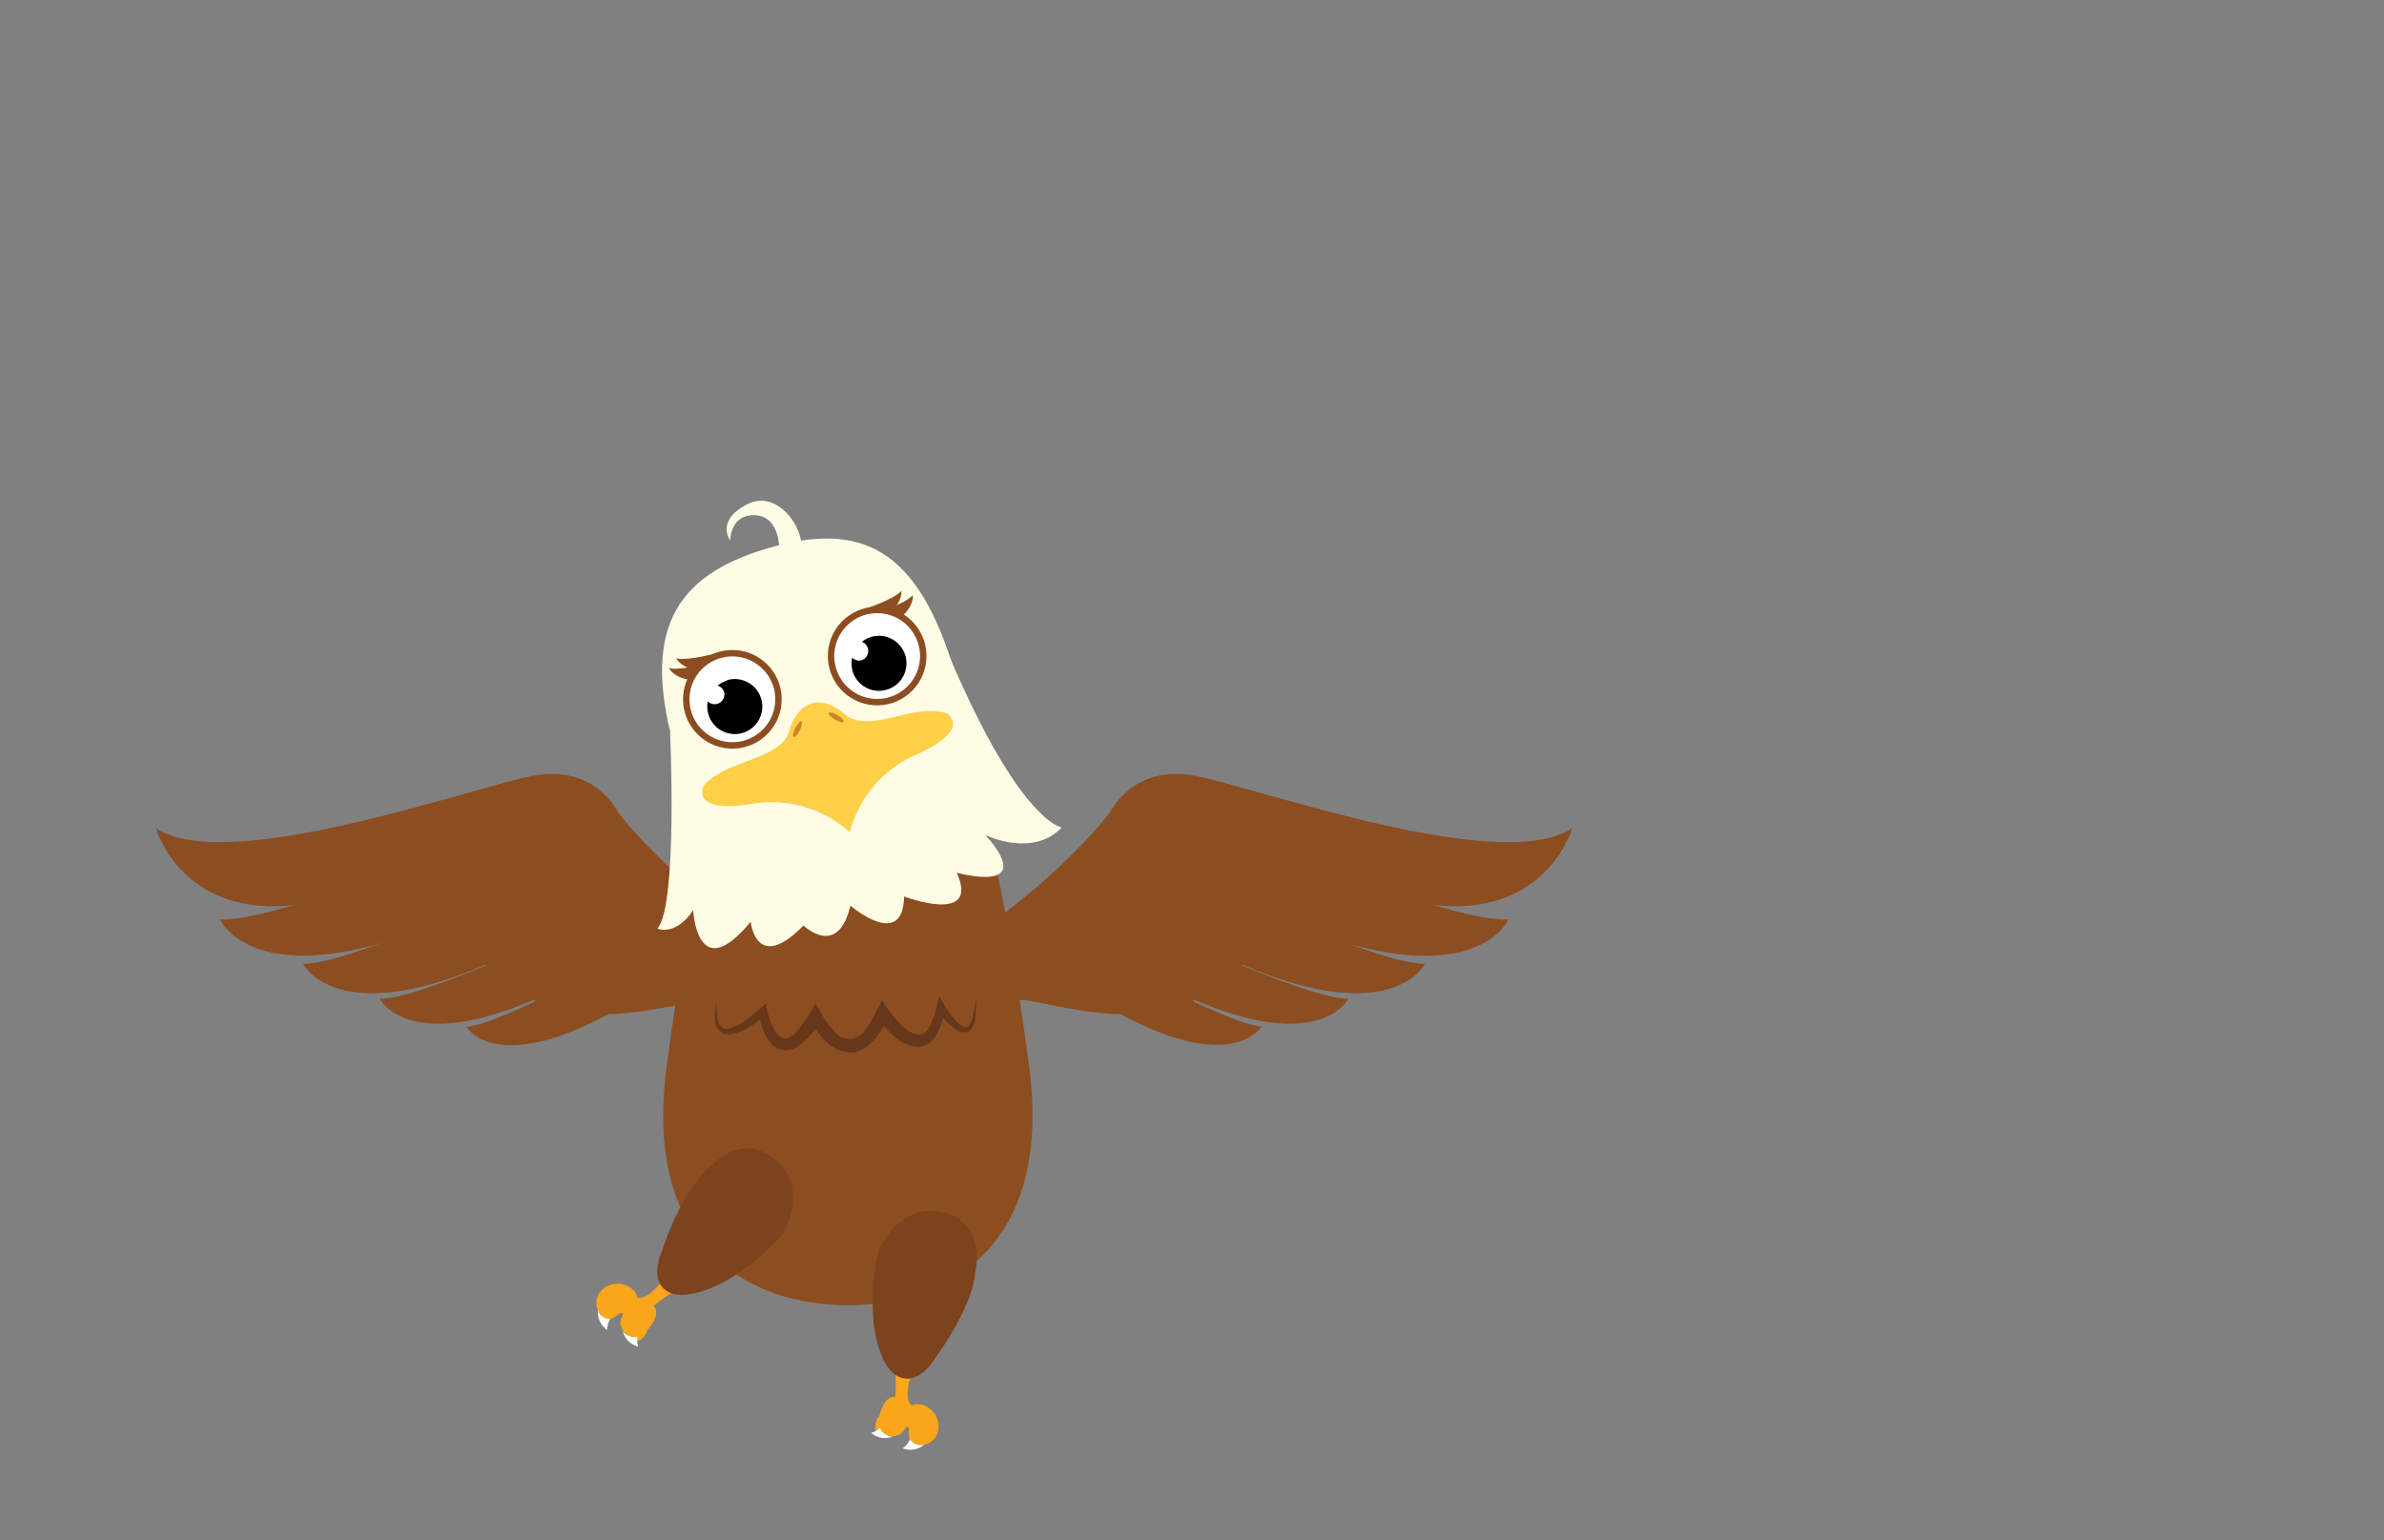 <svg xmlns="http://www.w3.org/2000/svg" viewBox="0 0 260 168"><rect x="0" y="0" width="260" height="168" fill="#808080" stroke="none"/><defs><style>.cls-1{fill:#8c4d21;}.cls-2{fill:#f9a61a;}.cls-3,.cls-8{fill:#fff;}.cls-4{fill:none;}.cls-5{fill:#7c431c;}.cls-6{fill:#663819;}.cls-7{fill:#fffce6;}.cls-8{stroke:#8c4d21;stroke-miterlimit:10;stroke-width:0.7px;}.cls-9{fill:#ffcf48;}.cls-10{fill:#ce842c;}</style></defs><g id="_1" data-name="1"><path class="cls-1" d="M104.51,103.21s10.25-6.56,16.6-14.69c0,0,2.45-5.17,9.19-3.91s33.45,10.93,41.17,5.71c0,0-3.46,12.19-19.83,7.41,0,0-8.55-.36-16.33,7.74s-18.27,4.42-23.38,3.63C111.93,109.1,104.91,109,104.51,103.21Z"/><path class="cls-1" d="M135.36,91s22.89,9.63,29.14,9.29c0,0-4.61,10.78-31.7-3.25C132.8,97,130.3,94.79,135.36,91Z"/><path class="cls-1" d="M129.14,95.13s20.52,10,26.27,10c0,0-4.77,9.66-28.93-4.57C126.48,100.53,124.3,98.36,129.14,95.13Z"/><path class="cls-1" d="M124.8,100.51s17.38,8.42,22.25,8.42c0,0-4,8.19-24.5-3.84C122.55,105.09,120.7,103.25,124.8,100.51Z"/><path class="cls-1" d="M118.67,103.15s14.67,8.49,18.94,8.81c0,0-4.06,6.9-21.2-4.94C116.41,107,114.91,105.29,118.67,103.15Z"/><path class="cls-1" d="M84,103.21S73.7,96.65,67.35,88.52c0,0-2.44-5.17-9.18-3.91S24.71,95.54,17,90.32c0,0,3.45,12.19,19.82,7.41,0,0,8.55-.36,16.34,7.74s18.26,4.42,23.38,3.63C76.54,109.1,83.56,109,84,103.21Z"/><path class="cls-1" d="M53.1,91S30.22,100.61,24,100.27c0,0,4.61,10.78,31.7-3.25C55.67,97,58.17,94.79,53.1,91Z"/><path class="cls-1" d="M59.33,95.13s-20.52,10-26.27,10c0,0,4.76,9.66,28.92-4.57C62,100.53,64.16,98.36,59.33,95.13Z"/><path class="cls-1" d="M63.67,100.51s-17.38,8.42-22.25,8.42c0,0,4,8.19,24.49-3.84C65.91,105.09,67.76,103.25,63.67,100.51Z"/><path class="cls-1" d="M69.79,103.15S55.12,111.64,50.86,112c0,0,4,6.9,21.19-4.94C72.05,107,73.55,105.29,69.79,103.15Z"/><path class="cls-1" d="M112.23,116.27c-2.69-20.22-4.89-26.89-4.89-26.89-2.73-2.27-14.27,1.22-14.87,1.41-.6-.19-12.14-3.68-14.87-1.41,0,0-2.2,6.67-4.89,26.89s9.49,26.07,19.73,26.09h.06C102.74,142.34,114.91,136.46,112.23,116.27Z"/><path class="cls-2" d="M97.49,149c.47,1.47,0,5.19,0,5.19-2.39-.68-2.25,2.28-1.63,2.47s1,0,1.14-.69c.55-1,2.12-.6,2.13-.1s-.29,1.86,1.46,1.73a1.89,1.89,0,0,0,1.72-1.59,2.45,2.45,0,0,0-1.4-2.67,1.86,1.86,0,0,0-1.49-.06s-.93-.53-.07-3.29Z"/><path class="cls-3" d="M100.81,157.55a2.34,2.34,0,0,1-2.36.41,2.28,2.28,0,0,0,.79-1A1.36,1.36,0,0,0,100.81,157.55Z"/><path class="cls-2" d="M98.67,154a1.09,1.09,0,0,1,.77-.75,1.38,1.38,0,0,0-1.28,1.06"/><path class="cls-4" d="M101.61,154.56a1.87,1.87,0,0,1-1.49.38"/><path class="cls-4" d="M101.24,154.36a1.38,1.38,0,0,0-.86.26"/><path class="cls-4" d="M99,151.68a.64.64,0,0,1-.57.1"/><path class="cls-4" d="M99,152.19a.64.64,0,0,1-.57.1"/><path class="cls-5" d="M95.85,136.26a24.92,24.92,0,0,0-.57,8.05c.26,2.19,1.12,5.56,3.2,6s3.56-2.27,3.56-2.27,4.06-5.36,4.35-9.5c0,0,1.23-5.08-3.48-6.3S95.85,136.26,95.85,136.26Z"/><path class="cls-3" d="M97.37,156.68a2.33,2.33,0,0,1-2.36-.4,2.18,2.18,0,0,0,1.07-.66A1.36,1.36,0,0,0,97.37,156.68Z"/><path class="cls-2" d="M97.83,152.38a2,2,0,0,1,1.32,1.2c.23.89-.27,3.7-2.5,2.9-1.23-.57-.66-2.34-.66-2.34S96.51,152,97.83,152.38Z"/><path class="cls-4" d="M98.65,155.2a1.82,1.82,0,0,1-1.14-1"/><path class="cls-4" d="M98.61,154.79a1.41,1.41,0,0,0-.69-.58"/><path class="cls-2" d="M74.12,140.61c-1.47.47-4.23,3-4.23,3,1.93,1.55-.55,3.16-1.07,2.76s-.61-.8-.1-1.32c.46-1-.75-2.08-1.16-1.79s-1.35,1.32-2.26-.18a1.94,1.94,0,0,1,.29-2.33,2.45,2.45,0,0,1,3-.41,1.85,1.85,0,0,1,.92,1.17s1,.45,2.71-1.85Z"/><path class="cls-3" d="M65.22,142.9a2.3,2.3,0,0,0,1,2.15,2.21,2.21,0,0,1,.34-1.2A1.36,1.36,0,0,1,65.22,142.9Z"/><path class="cls-2" d="M69.34,142.58a1.11,1.11,0,0,0,.16-1.07,1.4,1.4,0,0,1-.11,1.67"/><path class="cls-4" d="M67.19,140.51a1.84,1.84,0,0,0,.55,1.43"/><path class="cls-4" d="M67.56,140.69a1.37,1.37,0,0,1,.29.85"/><path class="cls-4" d="M71,140.94a.64.64,0,0,0,.25.52"/><path class="cls-4" d="M70.61,141.22a.65.65,0,0,0,.25.53"/><path class="cls-5" d="M85.41,134.53a25,25,0,0,1-6.21,5.16c-1.93,1.06-5.17,2.32-6.76.9s-.22-4.21-.22-4.21,2-6.42,5.19-9.07c0,0,3.41-4,7.15-.84S85.41,134.53,85.41,134.53Z"/><path class="cls-3" d="M67.92,145.19a2.32,2.32,0,0,0,1.7,1.68,2.3,2.3,0,0,1-.09-1.25A1.37,1.37,0,0,1,67.92,145.19Z"/><path class="cls-2" d="M71.15,142.31a2,2,0,0,0-1.74-.37c-.86.32-2.85,2.37-.9,3.71,1.17.67,2.29-.82,2.29-.82S72.27,143.13,71.15,142.31Z"/><path class="cls-4" d="M68.38,143.29a1.87,1.87,0,0,0,1.51.32"/><path class="cls-4" d="M68.74,143.08a1.33,1.33,0,0,1,.87.23"/><path class="cls-6" d="M78.19,109.29a6,6,0,0,0,.12,2,1,1,0,0,0,1.29.88,5.16,5.16,0,0,0,1.71-.91A18.83,18.83,0,0,0,82.88,110l.6-.51.21.8a8.34,8.34,0,0,0,.75,2c.34.61.82,1,1.2,1a2.59,2.59,0,0,0,1.43-1,13.64,13.64,0,0,0,1.25-1.77l.65-1.08.62,1.13a8.27,8.27,0,0,0,1.42,1.9,2,2,0,0,0,3.35-.16c.22-.33.46-.63.66-1l.58-1.09.59-1.13.68,1a11.18,11.18,0,0,0,1.47,1.75,3.55,3.55,0,0,0,1.71,1c.5.1,1-.27,1.34-.91a9,9,0,0,0,.77-2.17l.28-1.12.57,1a10.91,10.91,0,0,0,1.06,1.49c.38.44.88.92,1.3.9a.76.76,0,0,0,.51-.48,3.86,3.86,0,0,0,.28-.87,14.57,14.57,0,0,0,.24-1.89,11.38,11.38,0,0,1,0,1.94,4.35,4.35,0,0,1-.19,1,1.22,1.22,0,0,1-.79.84,1.58,1.58,0,0,1-1.12-.26,4.69,4.69,0,0,1-.82-.63,11.17,11.17,0,0,1-1.31-1.52l.85-.17a8.64,8.64,0,0,1-.69,2.51,3.57,3.57,0,0,1-.88,1.18,2.23,2.23,0,0,1-1.58.49,4.58,4.58,0,0,1-2.51-1.29,12.45,12.45,0,0,1-1.75-2l1.27-.11L96.31,112c-.23.41-.52.8-.78,1.19l-.52.55-.27.26-.34.23a2.25,2.25,0,0,1-.74.38,2.1,2.1,0,0,1-.86.17A3.92,3.92,0,0,1,90,113.51a9.14,9.14,0,0,1-1.67-2.3l1.27.05a14,14,0,0,1-1.48,1.94,6.3,6.3,0,0,1-1,.85,2.71,2.71,0,0,1-1.42.5,2.15,2.15,0,0,1-1.47-.61,3.81,3.81,0,0,1-.78-1.11,8.26,8.26,0,0,1-.72-2.36l.81.29A20,20,0,0,1,81.74,112a5.29,5.29,0,0,1-2.07.79,1.5,1.5,0,0,1-1.16-.33,1.65,1.65,0,0,1-.5-1A5.31,5.31,0,0,1,78.19,109.29Z"/><path class="cls-7" d="M104.12,73.29c4,13.44-1,21.57-9.34,24.08s-17-1.54-21-15-.26-19.52,9.8-22.53C94,56.73,100.1,59.85,104.12,73.29Z"/><path class="cls-7" d="M73.08,79.91s.86,18.8-1.38,21.36c0,0,1.91.93,3.9-2,0,0,.38,8.41,6.27,1.26,0,0,.58,5.72,5.76.41,0,0,3.73,3.65,5.12-2.16,0,0,5.74,4.92,5.85-1,0,0,8.34,3.15,5.74-2.6,0,0,8.9,2.48,3.17-4.08,0,0,5.13,2.48,8.28-.85,0,0-5.08-.61-13.58-21.89L83.74,70.7Z"/><path class="cls-1" d="M78.31,71.2s-3.21.89-4.56.61c0,0,.9,1.73,4,1.18S78.31,71.2,78.31,71.2Z"/><path class="cls-1" d="M77.52,72.27s-3.21.89-4.56.61c0,0,.9,1.73,4,1.18S77.52,72.27,77.52,72.27Z"/><circle class="cls-8" cx="79.87" cy="76.27" r="5.03" transform="translate(-1.77 150.64) rotate(-86.01)"/><path class="cls-1" d="M94.17,66.46s3.17-1,4.14-2c0,0,.2,1.94-2.67,3.17S94.17,66.46,94.17,66.46Z"/><path class="cls-1" d="M95.42,66.92s3.17-1,4.14-2c0,0,.2,1.94-2.68,3.17S95.42,66.92,95.42,66.92Z"/><circle class="cls-8" cx="95.66" cy="71.55" r="5.03" transform="translate(17.63 162) rotate(-86.01)"/><path class="cls-9" d="M103.65,78.22s-.07-.85-2.89-.64-6.58,2.1-8.62.32-3.53-1.2-3.66-1.16-1.72.49-2.42,3-4.9,3.1-7.38,4.47-2.06,2.12-2.06,2.12S76,88.7,82.23,87.64a12.69,12.69,0,0,1,10.45,3.14v0h0v0a12.73,12.73,0,0,1,7-8.37C105.52,79.86,103.65,78.22,103.65,78.22Z"/><ellipse class="cls-10" cx="86.98" cy="79.51" rx="0.94" ry="0.28" transform="translate(-23.02 121.79) rotate(-63.45)"/><ellipse class="cls-10" cx="91.2" cy="78.25" rx="0.28" ry="0.94" transform="translate(-22.26 117.84) rotate(-59.87)"/><path d="M79.26,74.23a3.14,3.14,0,0,0-1,.55,1.08,1.08,0,0,1,.72.72,1.07,1.07,0,0,1-1.79,1,3,3,0,1,0,2.11-2.32Z"/><path d="M95,69.47A3.14,3.14,0,0,0,94,70a1.07,1.07,0,0,1,0,2,1.05,1.05,0,0,1-1.06-.27A3,3,0,0,0,93,73.25a3,3,0,1,0,2-3.78Z"/><path class="cls-7" d="M85,60.42s.27-4-2.54-4.22-2.83,2.74-2.83,2.74S78,56.8,81.48,55s6.64,3.12,5.8,5.47Z"/></g></svg>
